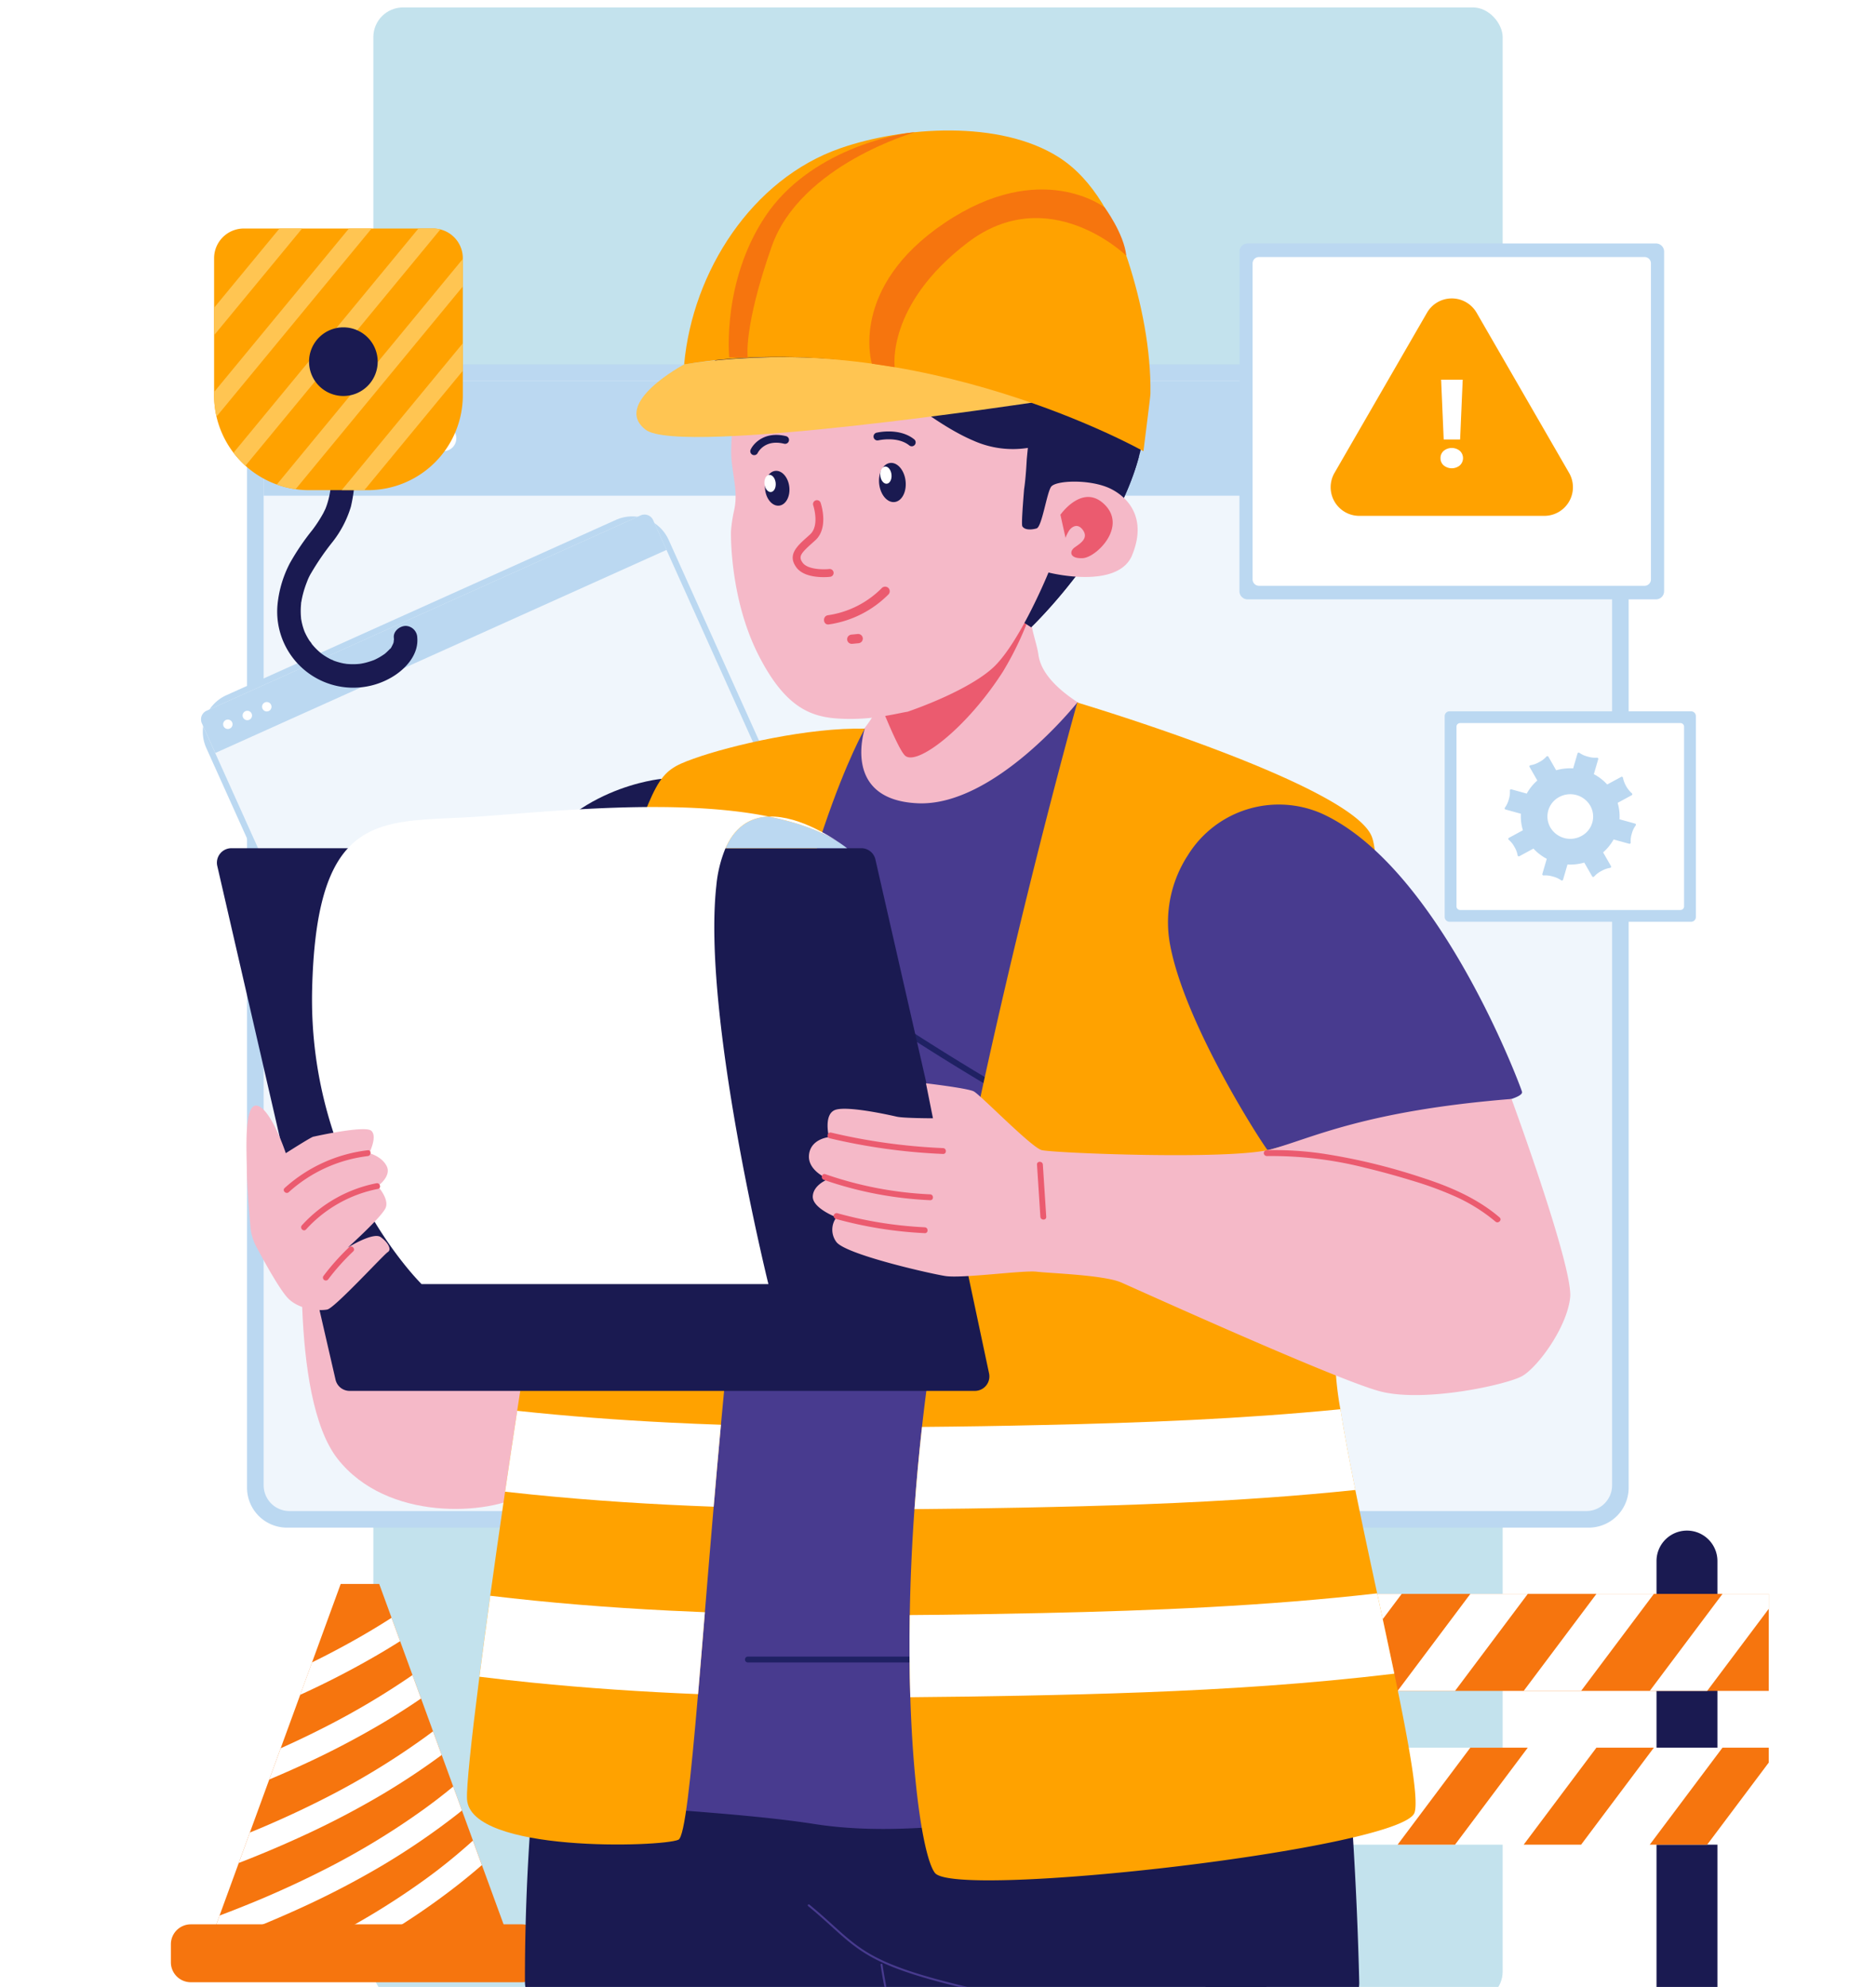 <svg xmlns="http://www.w3.org/2000/svg" xmlns:xlink="http://www.w3.org/1999/xlink" width="505" height="534.888" viewBox="0 0 505 534.888">
  <defs>
    <clipPath id="clip-path">
      <rect id="Rectángulo_418780" data-name="Rectángulo 418780" width="505" height="534.888" transform="translate(915 2787)" fill="#193141" stroke="#707070" stroke-width="1" opacity="0.49"/>
    </clipPath>
    <filter id="Rectángulo_418752" x="91.5" y="-7" width="322" height="554.736" filterUnits="userSpaceOnUse">
      <feOffset dy="3" input="SourceAlpha"/>
      <feGaussianBlur stdDeviation="3" result="blur"/>
      <feFlood flood-opacity="0.161"/>
      <feComposite operator="in" in2="blur"/>
      <feComposite in="SourceGraphic"/>
    </filter>
    <clipPath id="clip-path-2">
      <rect id="Rectángulo_419320" data-name="Rectángulo 419320" width="430.135" height="525.876" fill="none"/>
    </clipPath>
  </defs>
  <g id="Enmascarar_grupo_1098803" data-name="Enmascarar grupo 1098803" transform="translate(-915 -2787)" clip-path="url(#clip-path)">
    <g id="Grupo_1209253" data-name="Grupo 1209253" transform="translate(1015.5 2786)">
      <g id="Grupo_1209235" data-name="Grupo 1209235">
        <g transform="matrix(1, 0, 0, 1, -100.5, 1)" filter="url(#Rectángulo_418752)">
          <rect id="Rectángulo_418752-2" data-name="Rectángulo 418752" width="304" height="536.736" rx="8" transform="translate(100.5 -1)" fill="#65b3d1" opacity="0.39"/>
        </g>
      </g>
    </g>
    <g id="Grupo_1210069" data-name="Grupo 1210069" transform="translate(961 2822.121)">
      <g id="Grupo_1210068" data-name="Grupo 1210068" clip-path="url(#clip-path-2)">
        <path id="Trazado_1049378" data-name="Trazado 1049378" d="M205.7,598.647H556.111A10.754,10.754,0,0,1,566.865,609.4V901.042A10.754,10.754,0,0,1,556.111,911.8H205.7a10.754,10.754,0,0,1-10.754-10.754V609.4A10.754,10.754,0,0,1,205.7,598.647" transform="translate(-174.446 -535.684)" fill="#bbd8f1"/>
        <path id="Trazado_1049379" data-name="Trazado 1049379" d="M600.392,648.039V938.38a6.949,6.949,0,0,1-6.947,6.942h-349.1a6.948,6.948,0,0,1-6.942-6.942V648.039a6.948,6.948,0,0,1,6.942-6.942H593.451a6.949,6.949,0,0,1,6.947,6.942Z" transform="translate(-212.432 -573.67)" fill="#f0f6fc"/>
        <path id="Trazado_1049380" data-name="Trazado 1049380" d="M600.392,648.039v23.948H237.4V648.039a6.948,6.948,0,0,1,6.942-6.942H593.451a6.949,6.949,0,0,1,6.947,6.942Z" transform="translate(-212.432 -573.67)" fill="#bbd8f1"/>
        <path id="Trazado_1049381" data-name="Trazado 1049381" d="M370.4,755.1a3.455,3.455,0,1,1-3.455,3.455A3.455,3.455,0,0,1,370.4,755.1" transform="translate(-328.356 -675.68)" fill="#fff"/>
        <path id="Trazado_1049382" data-name="Trazado 1049382" d="M519.355,755.1a3.455,3.455,0,1,1-3.455,3.455,3.455,3.455,0,0,1,3.455-3.455" transform="translate(-461.64 -675.68)" fill="#fff"/>
        <path id="Trazado_1049383" data-name="Trazado 1049383" d="M668.305,755.1a3.455,3.455,0,1,1-3.455,3.455,3.455,3.455,0,0,1,3.455-3.455" transform="translate(-594.924 -675.68)" fill="#fff"/>
        <path id="Trazado_1049384" data-name="Trazado 1049384" d="M88.021,1035.915l104.853-47.189a10.754,10.754,0,0,1,14.22,5.393l38.338,85.187a10.754,10.754,0,0,1-5.393,14.22l-104.853,47.189a10.754,10.754,0,0,1-14.22-5.393l-38.338-85.187a10.754,10.754,0,0,1,5.393-14.22" transform="translate(-73.088 -883.886)" fill="#bbd8f1"/>
        <path id="Trazado_1049385" data-name="Trazado 1049385" d="M78.6,1036.028l116.837-52.582a2.545,2.545,0,0,1,3.366,1.276l43.732,97.171a2.545,2.545,0,0,1-1.276,3.366l-116.837,52.583a2.545,2.545,0,0,1-3.366-1.277l-43.732-97.171a2.545,2.545,0,0,1,1.276-3.365" transform="translate(-68.993 -879.811)" fill="#f0f6fc"/>
        <path id="Trazado_1049386" data-name="Trazado 1049386" d="M198.866,984.609l3.608,8.015L81,1047.3l-3.608-8.014a2.546,2.546,0,0,1,1.278-3.366L195.5,983.337a2.554,2.554,0,0,1,3.371,1.278Z" transform="translate(-69.048 -879.713)" fill="#bbd8f1"/>
        <path id="Trazado_1049387" data-name="Trazado 1049387" d="M135.017,1507.8a1.267,1.267,0,1,1-1.267,1.267,1.267,1.267,0,0,1,1.267-1.267" transform="translate(-119.683 -1349.215)" fill="#fff"/>
        <path id="Trazado_1049388" data-name="Trazado 1049388" d="M184.867,1485.348a1.267,1.267,0,1,1-1.267,1.267,1.267,1.267,0,0,1,1.267-1.267" transform="translate(-164.29 -1329.126)" fill="#fff"/>
        <path id="Trazado_1049389" data-name="Trazado 1049389" d="M234.717,1462.948a1.267,1.267,0,1,1-1.267,1.267,1.267,1.267,0,0,1,1.267-1.267" transform="translate(-208.897 -1309.082)" fill="#fff"/>
        <path id="Trazado_1049390" data-name="Trazado 1049390" d="M285.783,691.084c.373,4.118.7,8.246.857,12.379.074,1.93.126,3.86.058,5.79-.032.868-.084,1.73-.174,2.593a5.351,5.351,0,0,1-.079.7c.195-.836.011-.084-.021.095-.084.542-.189,1.078-.31,1.609a21.1,21.1,0,0,1-.715,2.472c-.079.221-.168.442-.247.657-.284.752.3-.615-.037.079-.195.4-.384.8-.589,1.194a36.874,36.874,0,0,1-2.913,4.475,65.021,65.021,0,0,0-6.027,8.887,30.43,30.43,0,0,0-3.339,11.122,20.476,20.476,0,0,0,30.627,19.694c3.749-2.156,7.4-6.095,6.984-10.738a3.224,3.224,0,0,0-3.155-3.155c-1.583.068-3.313,1.394-3.155,3.155.016.2.032.4.032.6a2.866,2.866,0,0,0-.037.594c-.137-.421.1-.62-.005-.158-.037.163-.084.321-.131.479l-.063.189c-.121.316-.089.252.095-.2a4.708,4.708,0,0,0-.273.542c-.126.226-.442.962-.668,1.025l.237-.316-.268.316c-.095.105-.184.205-.284.3-.289.3-.594.584-.91.857l-.158.131c-.263.21-.216.174.152-.11a2.407,2.407,0,0,1-.337.242c-.4.279-.815.542-1.236.789-.305.174-.61.337-.926.494-.189.095-.379.179-.568.268-.636.3.51-.189.079-.032a21.94,21.94,0,0,1-2.293.736c-.4.1-.82.189-1.231.258.032,0-.41.058-.415.068l.421-.053-.415.047a17.468,17.468,0,0,1-2.514.079c-.347-.016-.7-.037-1.047-.074l-.21-.021c-.347-.042-.279-.032.216.032a4,4,0,0,0-.621-.105,17.066,17.066,0,0,1-2.33-.61c-.158-.053-.321-.11-.479-.174-.284-.105-.6-.4.037.032a8.276,8.276,0,0,0-.873-.41,17.168,17.168,0,0,1-1.988-1.178c-.158-.11-.316-.226-.473-.337-.542-.384.442.363.105.084-.273-.226-.547-.447-.81-.684a17.157,17.157,0,0,1-1.614-1.656c-.084-.1-.168-.195-.247-.294l-.121-.147c-.205-.263-.163-.2.137.184a4.326,4.326,0,0,0-.61-.868,16.959,16.959,0,0,1-1.1-1.919c-.084-.174-.163-.347-.247-.521-.3-.626.268.694.016.042-.116-.3-.231-.6-.331-.9a16.467,16.467,0,0,1-.6-2.409l-.037-.216c-.053-.352-.047-.289.021.184a1.82,1.82,0,0,1-.047-.437c-.042-.436-.074-.873-.084-1.309a19.09,19.09,0,0,1,.089-2.514,1.858,1.858,0,0,1,.058-.547l-.053.4c.021-.147.042-.289.068-.436.058-.363.126-.726.205-1.083a25.4,25.4,0,0,1,.694-2.572c.137-.426.289-.847.447-1.267.053-.142.105-.279.163-.415.068-.173.252-.868.026-.074a13.446,13.446,0,0,1,1.178-2.43,69.814,69.814,0,0,1,5.711-8.288,28.743,28.743,0,0,0,4.917-9.476,42.823,42.823,0,0,0,1-12.605c-.142-4.207-.489-8.777-.889-13.157a3.224,3.224,0,0,0-3.155-3.155c-1.583.068-3.318,1.394-3.155,3.155Z" transform="translate(-243.534 -615.568)" fill="#1a1a51"/>
        <path id="Trazado_1049391" data-name="Trazado 1049391" d="M177.556,258.906v36.88A25.554,25.554,0,0,1,152,321.338H136.153a25.572,25.572,0,0,1-24.906-19.8,25.882,25.882,0,0,1-.647-5.748v-36.88a8.01,8.01,0,0,1,8.009-8.009h50.931a7.885,7.885,0,0,1,1.972.247A8,8,0,0,1,177.556,258.906Z" transform="translate(-98.969 -224.509)" fill="#ffa200"/>
        <path id="Trazado_1049392" data-name="Trazado 1049392" d="M134.3,250.9q-2.666,3.234-5.332,6.463-9.182,11.13-18.364,22.266v-7.4c.831-1,1.657-2,2.482-3.008q7.557-9.158,15.108-18.316H134.3" transform="translate(-98.968 -224.509)" fill="#ffc552"/>
        <path id="Trazado_1049393" data-name="Trazado 1049393" d="M153.007,250.9q-2.666,3.234-5.332,6.463-14.372,17.425-28.739,34.85-3.842,4.662-7.688,9.324a25.883,25.883,0,0,1-.647-5.748v-.878q10.6-12.85,21.2-25.694,7.549-9.158,15.1-18.316Z" transform="translate(-98.968 -224.509)" fill="#ffc552"/>
        <path id="Trazado_1049394" data-name="Trazado 1049394" d="M215.94,251.144l-5.127,6.216q-14.364,17.425-28.739,34.85-9.3,11.28-18.6,22.555a25.373,25.373,0,0,1-3.224-3.5l5.948-7.21q14.364-17.425,28.739-34.845,7.557-9.158,15.1-18.316h3.928A7.885,7.885,0,0,1,215.94,251.144Z" transform="translate(-143.396 -224.509)" fill="#ffc552"/>
        <path id="Trazado_1049395" data-name="Trazado 1049395" d="M321.13,328.947v7.4q-10.6,12.85-21.2,25.7-11.9,14.435-23.812,28.876a25.363,25.363,0,0,1-5.069-1.257q6.5-7.888,13-15.771,14.372-17.425,28.739-34.845,4.165-5.056,8.335-10.107" transform="translate(-242.543 -294.35)" fill="#ffc552"/>
        <path id="Trazado_1049396" data-name="Trazado 1049396" d="M469.715,544.647v7.41c-.831,1-1.656,2-2.482,3.008q-12.013,14.561-24.027,29.128H437.1q7.123-8.645,14.251-17.28,9.182-11.138,18.364-22.266" transform="translate(-391.128 -487.364)" fill="#ffc552"/>
        <path id="Trazado_1049397" data-name="Trazado 1049397" d="M362.84,503.9a9.24,9.24,0,1,1-9.24,9.24,9.24,9.24,0,0,1,9.24-9.24" transform="translate(-316.41 -450.9)" fill="#1a1a51"/>
        <path id="Trazado_1049398" data-name="Trazado 1049398" d="M2662.2,3586.052a8.154,8.154,0,0,1,2.4,5.8V3708.1h-16.4v-116.25a8.2,8.2,0,0,1,13.993-5.8Z" transform="translate(-2369.677 -3206.738)" fill="#1a1a51"/>
        <path id="Trazado_1049399" data-name="Trazado 1049399" d="M3818.8,3591.847V3708.1h-16.4v-116.25a8.2,8.2,0,0,1,16.4,0Z" transform="translate(-3402.485 -3206.738)" fill="#1a1a51"/>
        <rect id="Rectángulo_419318" data-name="Rectángulo 419318" width="165.441" height="26.11" transform="translate(264.695 393.96)" fill="#f6750e"/>
        <path id="Trazado_1049400" data-name="Trazado 1049400" d="M3497.441,3745.75l-19.583,26.11H3462.4l19.578-26.11Z" transform="translate(-3098.243 -3351.79)" fill="#fff"/>
        <path id="Trazado_1049401" data-name="Trazado 1049401" d="M2549.385,3745.75l-19.584,26.11h-13.1v-3.14l17.222-22.97Z" transform="translate(-2252.007 -3351.79)" fill="#fff"/>
        <path id="Trazado_1049402" data-name="Trazado 1049402" d="M3174.741,3745.75l-19.578,26.11H3139.7l19.579-26.11Z" transform="translate(-2809.483 -3351.79)" fill="#fff"/>
        <path id="Trazado_1049403" data-name="Trazado 1049403" d="M3817.139,3745.75v4l-16.581,22.108H3785.1l19.578-26.11Z" transform="translate(-3387.004 -3351.79)" fill="#fff"/>
        <path id="Trazado_1049404" data-name="Trazado 1049404" d="M2852.041,3745.75l-19.584,26.11H2817l19.578-26.11Z" transform="translate(-2520.723 -3351.79)" fill="#fff"/>
        <rect id="Rectángulo_419319" data-name="Rectángulo 419319" width="165.441" height="26.11" transform="translate(264.695 435.352)" fill="#fff"/>
        <path id="Trazado_1049405" data-name="Trazado 1049405" d="M3497.441,4139.3l-19.583,26.11H3462.4l19.578-26.11Z" transform="translate(-3098.243 -3703.948)" fill="#f6750e"/>
        <path id="Trazado_1049406" data-name="Trazado 1049406" d="M2549.385,4139.3l-19.584,26.11h-13.1v-3.145l17.222-22.965Z" transform="translate(-2252.007 -3703.948)" fill="#f6750e"/>
        <path id="Trazado_1049407" data-name="Trazado 1049407" d="M3174.741,4139.3l-19.578,26.11H3139.7l19.579-26.11Z" transform="translate(-2809.483 -3703.948)" fill="#f6750e"/>
        <path id="Trazado_1049408" data-name="Trazado 1049408" d="M3817.139,4139.3v4l-16.581,22.108H3785.1l19.578-26.11Z" transform="translate(-3387.004 -3703.948)" fill="#f6750e"/>
        <path id="Trazado_1049409" data-name="Trazado 1049409" d="M2852.041,4139.3l-19.584,26.11H2817l19.578-26.11Z" transform="translate(-2520.723 -3703.948)" fill="#f6750e"/>
        <path id="Trazado_1049410" data-name="Trazado 1049410" d="M163.9,3822.727H78.651l1.9-5.2,2.934-8.02,5.164-14.151,2.992-8.193,5.217-14.272,3.076-8.414,5.254-14.377,3.187-8.73,7.715-21.124h10.365l3.334,9.119,2.293,6.284,3.329,9.113,2.309,6.316,3.229,8.835,2.33,6.368,3.1,8.493,2.356,6.458,2.955,8.088,2.409,6.594Z" transform="translate(-70.378 -3328.971)" fill="#f6750e"/>
        <path id="Trazado_1049411" data-name="Trazado 1049411" d="M357.8,3813.189q-2.422,1.53-4.9,3a233.027,233.027,0,0,1-21.75,11.327c-.084.042-.168.079-.252.116l3.187-8.73c1.1-.536,2.2-1.089,3.287-1.641,6.2-3.166,12.263-6.6,18.127-10.365l2.3,6.284Z" transform="translate(-296.098 -3406.508)" fill="#fff"/>
        <path id="Trazado_1049412" data-name="Trazado 1049412" d="M290.3,3953.349l2.309,6.316q-5.151,3.526-10.528,6.715a232.849,232.849,0,0,1-21.75,11.327q-4.26,1.949-8.582,3.771l3.076-8.414q5.932-2.651,11.732-5.606a207.494,207.494,0,0,0,23.749-14.1Z" transform="translate(-225.272 -3537.555)" fill="#fff"/>
        <path id="Trazado_1049413" data-name="Trazado 1049413" d="M228.328,4103.768q-7.77,5.727-16.087,10.66a232.966,232.966,0,0,1-21.75,11.327q-8.283,3.8-16.791,7.089l2.992-8.193c1.057-.431,2.109-.862,3.166-1.309,5.706-2.424,11.333-5.022,16.854-7.835a202.87,202.87,0,0,0,27.219-16.576q1.041-.758,2.067-1.53l2.324,6.368Z" transform="translate(-155.431 -3666.455)" fill="#fff"/>
        <path id="Trazado_1049414" data-name="Trazado 1049414" d="M164.886,4245.114c-.531.431-1.062.846-1.593,1.262a193.24,193.24,0,0,1-19.952,13.589,233.006,233.006,0,0,1-21.75,11.332c-7.867,3.6-15.9,6.853-24.027,9.808-.289.105-.573.205-.862.311l2.934-8.024q5.7-2.146,11.327-4.512c5.706-2.424,11.333-5.022,16.854-7.836a202.786,202.786,0,0,0,27.219-16.57c1.052-.767,2.088-1.541,3.124-2.33.11-.084.458-.357.615-.479l-.095.079c.189-.147.384-.294.568-.447.51-.394,1.015-.8,1.52-1.2.594-.479,1.183-.957,1.762-1.441l2.356,6.463Z" transform="translate(-86.53 -3792.85)" fill="#fff"/>
        <path id="Trazado_1049415" data-name="Trazado 1049415" d="M319.462,4383.639c-2.261,1.972-4.591,3.886-6.957,5.727a193.184,193.184,0,0,1-19.952,13.583q-6.744,3.992-13.762,7.5h-15.34q6.87-3.021,13.573-6.421a202.835,202.835,0,0,0,27.219-16.57c1.052-.763,2.088-1.541,3.124-2.324.1-.079.4-.311.573-.447a.464.464,0,0,1-.053.042c.189-.147.384-.294.568-.441.51-.4,1.015-.8,1.52-1.2q3.045-2.446,5.969-5.038l1.1-.994,2.409,6.595Z" transform="translate(-235.742 -3916.693)" fill="#fff"/>
        <path id="Trazado_1049416" data-name="Trazado 1049416" d="M5.369,4591.45H94.458a5.369,5.369,0,0,1,5.369,5.369v4.849a5.369,5.369,0,0,1-5.369,5.369H5.369A5.369,5.369,0,0,1,0,4601.668v-4.849a5.369,5.369,0,0,1,5.369-5.369" transform="translate(0 -4108.543)" fill="#f6750e"/>
        <path id="Trazado_1049417" data-name="Trazado 1049417" d="M335.168,2751.554s-4.265,51.252,9.05,68.2,40.729,15.2,50.431,9.413,22.7-62.28,21.04-67.933-80.527-9.687-80.527-9.687Z" transform="translate(-299.335 -2462.154)" fill="#f5b9c8"/>
        <path id="Trazado_1049418" data-name="Trazado 1049418" d="M733.781,1659.548s-25.495,2.261-36.78,24.858-24.6,46.94-24.6,46.94l48.307,14.588,13.079-86.386Z" transform="translate(-601.681 -1485.005)" fill="#1a1a51"/>
        <path id="Trazado_1049419" data-name="Trazado 1049419" d="M1426.951,1099.721s27.493,28.234,56.211,31.458c28.708,3.239,63.968-52.95,63.968-52.95s-34.719-9.734-36.727-24.185c-.494-3.581-2.44-7.746-1.983-11.543a95.057,95.057,0,0,1,5.964-22.3l-42.323,2.966s.063,1.467-.479,26.262a50.248,50.248,0,0,1-3.891,17.485c-7.036,17.6-40.734,32.8-40.734,32.8Z" transform="translate(-1276.871 -912.898)" fill="#f5b9c8"/>
        <path id="Trazado_1049420" data-name="Trazado 1049420" d="M1814.251,1066.962c2.74,6.81,5.5,13.068,6.826,14.277,3.15,2.861,16.491-7.247,26.341-22.623a85.655,85.655,0,0,0,7.567-16.066,95.056,95.056,0,0,1,5.964-22.3l-42.323,2.966s.063,1.467-.479,26.262a50.25,50.25,0,0,1-3.891,17.486Z" transform="translate(-1623.437 -912.943)" fill="#eb5b6f"/>
        <path id="Trazado_1049421" data-name="Trazado 1049421" d="M1506.74,236.824c-6.573,24.516-29,45.9-29,45.9l-18.1-11.685-62.695-40.487a42.278,42.278,0,0,1-1.01-35.055c8.009-19.137,22.066-29.3,53.108-28.971,31.027.321,55.07,21.282,59.151,52.272A46.169,46.169,0,0,1,1506.74,236.824Z" transform="translate(-1246.158 -149.008)" fill="#1a1a51"/>
        <path id="Trazado_1049422" data-name="Trazado 1049422" d="M2076.944,814.992c-6.574,24.516-29,45.9-29,45.9l-18.1-11.685a131.826,131.826,0,0,1,17.2-36.564,157.78,157.78,0,0,0,29.891,2.345" transform="translate(-1816.362 -727.177)" fill="#1a1a51"/>
        <path id="Trazado_1049423" data-name="Trazado 1049423" d="M1541.441,683.656c-3.928,9.445-22.529,4.67-22.529,4.67s-.016.037-.047.126c-.684,1.662-7.635,18.216-14.3,24.937-4.4,4.444-14.172,9.145-23.575,12.416h-.01c-2.85.447-8.824,2.14-16.86,1.919s-15.534-1.851-23.349-17.328c-7.562-14.982-7.357-32.057-7.325-33.114v-.053a39.14,39.14,0,0,1,.841-5.627c1.026-4.57-.163-8.24-.7-13.6-.458-4.6,1.089-18.1,1.514-21.755,0,0,1.678,3.4,10.123,6.205s11.827,2.4,9.886.584c-1.8-1.7-5.821-5.869-6.337-6.416.621.542,5.89,4.975,17.228,7.52,12.09,2.714,16.912,3.308,16.849,1.709-.053-1.52-3.608-5.453-3.918-5.8.626.526,10.791,8.982,19.731,12.763a26.016,26.016,0,0,0,14.7,1.972c-.1,1-.205,2.046-.3,3.118-.137,2.587-.342,5.538-.715,8.02-.426,5.259-.726,9.576-.463,9.976.626,1.02,2.382.978,3.818.563,1.441-.4,2.729-9.466,3.9-11.191,1.183-1.762,10.454-2.13,15.866.426,5.38,2.577,9.876,8.472,5.964,17.938Z" transform="translate(-1282.673 -569.331)" fill="#f5b9c8"/>
        <path id="Trazado_1049424" data-name="Trazado 1049424" d="M2276.7,942.888s6.042-8.687,11.99-2.65-2.387,14.151-5.963,14.336-3.66-1.841-2.2-2.887,3.776-2.4,2.282-4.6-3.24-.826-3.855.205a9.995,9.995,0,0,0-.873,1.809" transform="translate(-2037.249 -839.439)" fill="#eb5b6f"/>
        <path id="Trazado_1049425" data-name="Trazado 1049425" d="M1204.351,582.035s-19.615,10.444-10.37,17.58,105.139-7.462,105.139-7.462S1255.681,574.226,1204.351,582.035Z" transform="translate(-1066.187 -519.057)" fill="#ffc552"/>
        <path id="Trazado_1049426" data-name="Trazado 1049426" d="M1313.651,62.979c2.251-24.948,18.237-49.927,42.07-58.2,16.9-5.869,42.88-7.662,58.756,2.414,9.5,6.027,15.245,17.38,18.648,27.845,3.655,11.238,6.221,23.98,6.047,35.849-.016.952-1.909,15.445-1.883,15.455,0,0-60.008-33.845-123.633-23.359Z" transform="translate(-1175.488 0)" fill="#ffa200"/>
        <path id="Trazado_1049427" data-name="Trazado 1049427" d="M1856.842,168.85s-20.814-20.246-42.749-3.5-19.6,33.514-19.6,33.514l-6.147-.952s-6.311-20.472,19.615-37.905,43.059-4.128,43.059-4.128,5.185,7,5.816,12.973Z" transform="translate(-1599.651 -135.137)" fill="#f6750e"/>
        <path id="Trazado_1049428" data-name="Trazado 1049428" d="M1477.936,4.4s-30.864,8.761-38.594,30.737-6.458,29.97-6.458,29.97l-4.985-.095s-2.051-20.441,9.807-38.094,35.123-22.15,40.23-22.518" transform="translate(-1277.598 -3.934)" fill="#f6750e"/>
        <path id="Trazado_1049429" data-name="Trazado 1049429" d="M1815.386,850.852c1.963-.22,3.818,1.958,4.143,4.865s-1,5.441-2.964,5.661-3.817-1.958-4.143-4.865,1-5.441,2.964-5.661" transform="translate(-1621.756 -761.35)" fill="#1a1a51"/>
        <path id="Trazado_1049430" data-name="Trazado 1049430" d="M1523.267,871.193c1.8-.2,3.49,1.729,3.78,4.313s-.934,4.841-2.732,5.042-3.49-1.729-3.78-4.313.934-4.841,2.732-5.042" transform="translate(-1360.574 -779.552)" fill="#1a1a51"/>
        <path id="Trazado_1049431" data-name="Trazado 1049431" d="M1816.78,860.169c.831-.093,1.621.866,1.764,2.141s-.415,2.385-1.246,2.479-1.621-.866-1.764-2.141.415-2.385,1.246-2.479" transform="translate(-1624.564 -769.695)" fill="#fff"/>
        <path id="Trazado_1049432" data-name="Trazado 1049432" d="M1520.336,881.43c.831-.093,1.621.866,1.764,2.141s-.415,2.385-1.246,2.479-1.621-.866-1.764-2.141.415-2.385,1.246-2.478" transform="translate(-1359.299 -788.72)" fill="#fff"/>
        <path id="Trazado_1049433" data-name="Trazado 1049433" d="M1600.354,967.011c.636-.016,1.1-.063,1.257-.084a1.053,1.053,0,0,0-.231-2.093c-1.53.168-5.811.195-7.183-1.7-1.188-1.641-.568-2.477,2.619-5.327.258-.231.521-.463.789-.71,3.686-3.345,1.53-9.808,1.441-10.081a1.055,1.055,0,0,0-2,.678c.016.053,1.8,5.432-.862,7.841-.263.242-.526.473-.778.7-2.75,2.461-5.348,4.791-2.919,8.135C1594.275,966.832,1598.272,967.069,1600.354,967.011Z" transform="translate(-1424.133 -846.775)" fill="#eb5b6f"/>
        <path id="Trazado_1049434" data-name="Trazado 1049434" d="M1808.55,774.371a1.055,1.055,0,0,0,.631-1.877c-4-3.218-9.908-1.835-10.155-1.777a1.055,1.055,0,0,0,.494,2.051c.053-.01,5.154-1.194,8.34,1.367a1.059,1.059,0,0,0,.689.231Z" transform="translate(-1609.09 -689.348)" fill="#1a1a51"/>
        <path id="Trazado_1049435" data-name="Trazado 1049435" d="M1484.032,784.644a1.048,1.048,0,0,0,.92-.6c.084-.168,1.909-3.76,7.11-2.472a1.054,1.054,0,0,0,.51-2.046c-5.548-1.372-8.656,1.767-9.524,3.618a1.057,1.057,0,0,0,.5,1.4,1.019,1.019,0,0,0,.479.1Z" transform="translate(-1326.979 -697.239)" fill="#1a1a51"/>
        <path id="Trazado_1049436" data-name="Trazado 1049436" d="M1672.94,1177.786a28.336,28.336,0,0,0,16.1-8.141,1.254,1.254,0,0,0-.168-1.751,1.274,1.274,0,0,0-1.751.168,25.546,25.546,0,0,1-14.414,7.247C1671.126,1175.535,1671.352,1178.017,1672.94,1177.786Z" transform="translate(-1495.815 -1044.813)" fill="#eb5b6f"/>
        <path id="Trazado_1049437" data-name="Trazado 1049437" d="M1732.191,1291.4l1.73-.168a1.3,1.3,0,0,0,.841-.447.9.9,0,0,0,.216-.421.957.957,0,0,0,.063-.489,1.27,1.27,0,0,0-.447-.841,1.288,1.288,0,0,0-.91-.279l-1.73.168a1.294,1.294,0,0,0-.841.447.9.9,0,0,0-.216.421.957.957,0,0,0-.063.489,1.27,1.27,0,0,0,.447.841,1.289,1.289,0,0,0,.91.279" transform="translate(-1548.786 -1153.203)" fill="#eb5b6f"/>
        <path id="Trazado_1049438" data-name="Trazado 1049438" d="M906.246,3473.126a8.041,8.041,0,0,0,3.986,7.025c16.718,9.466,46.829,20.551,96.2,20.551,68.669,0,107.021-14.178,119.789-19.957a8.026,8.026,0,0,0,4.6-7.557c-.279-11.491-.836-26.163-1.94-42.833-2.172-32.789-11.727-81.563-15.3-98.965a7.946,7.946,0,0,0-7.336-6.663c-31.816-.862-179.981-2.192-190.52,47.24-8.335,39.12-9.518,80.312-9.487,101.152Z" transform="translate(-810.931 -2974.827)" fill="#1a1a51"/>
        <path id="Trazado_1049439" data-name="Trazado 1049439" d="M1678.834,4564.306a.338.338,0,0,1-.058,0c-29.533-6.516-33.8-10.381-42.3-18.069-1.809-1.635-3.86-3.492-6.379-5.569a.262.262,0,0,1,.331-.405c2.529,2.083,4.586,3.944,6.4,5.585,8.435,7.63,12.668,11.459,42.06,17.943a.263.263,0,0,1-.058.52Z" transform="translate(-1458.566 -4062.684)" fill="#483b8f"/>
        <path id="Trazado_1049440" data-name="Trazado 1049440" d="M1823.674,4722.942a.258.258,0,0,1-.252-.2c-.926-3.7-1.778-6.858-2.535-9.635a161.749,161.749,0,0,1-4.559-20.583.263.263,0,1,1,.521-.078,161.738,161.738,0,0,0,4.543,20.524c.757,2.782,1.615,5.938,2.54,9.645a.265.265,0,0,1-.189.32c-.021,0-.042.005-.063.005Z" transform="translate(-1625.292 -4198.718)" fill="#483b8f"/>
        <path id="Trazado_1049441" data-name="Trazado 1049441" d="M1699.694,4864.228a.284.284,0,0,1-.184-.073l-13.736-13.258a.264.264,0,1,1,.368-.378l13.736,13.257a.263.263,0,0,1-.184.452" transform="translate(-1508.402 -4340.297)" fill="#483b8f"/>
        <path id="Trazado_1049442" data-name="Trazado 1049442" d="M1096.79,1748.71h0a5.449,5.449,0,0,1-2.224,3.5c-1.02.568-12.4-.373-18.132,3.581s-32.878,10.744-48.791,7.914-49.984,7.257-80.591,2.451-83-4.8-82.352-11.306c.121-1.236.494-4.323,1.02-8.514.016-.147.037-.3.058-.463.021-.174.047-.347.068-.526,1.82-14.561,5.243-40.813,6.542-50.779l2.293-44.594c2.8-35.47,11.717-90.672,18.895-125.637q7.178-34.965.005-.01c4.891-14.009,20.141-39.157,27.435-43.164s28.434-8.85,28.434-8.85l11.091-1s-6.421,19.142,14.272,20.052,42.922-27.109,42.922-27.109l13.215,6.41s53.571,16.108,62.2,29.912-11.99,133.957-9.1,153.672c2.409,16.481,5.627,47.487,6.621,58.462.189,2.156.3,3.534.3,3.881,0,0,1.273,5.632,2.65,12,.005.021.01.047.016.068,1.567,7.252,3.266,15.435,3.376,17.333a9.371,9.371,0,0,1-.226,2.724Z" transform="translate(-773.749 -1310.245)" fill="#483b8f"/>
        <path id="Trazado_1049443" data-name="Trazado 1049443" d="M1461.908,2004.831a.809.809,0,0,1-.4-.11,712.186,712.186,0,0,1-72.681-49.743.791.791,0,1,1,.973-1.246,710.8,710.8,0,0,0,72.524,49.632.789.789,0,0,1-.4,1.467Z" transform="translate(-1242.481 -1748.098)" fill="#1f2163"/>
        <path id="Trazado_1049444" data-name="Trazado 1049444" d="M1400.592,2035.538a.789.789,0,0,1-.678-.384,21.058,21.058,0,0,1-2.524-6.326.789.789,0,1,1,1.541-.342,19.517,19.517,0,0,0,2.335,5.853.79.79,0,0,1-.274,1.083.808.808,0,0,1-.4.11Z" transform="translate(-1250.402 -1814.586)" fill="#1f2163"/>
        <path id="Trazado_1049445" data-name="Trazado 1049445" d="M1567.463,2253.007a.775.775,0,0,1-.337-.079,244.389,244.389,0,0,1-44.978-27.577.787.787,0,1,1,.962-1.246,243.007,243.007,0,0,0,44.689,27.4.791.791,0,0,1-.342,1.5Z" transform="translate(-1361.783 -1990.037)" fill="#1f2163"/>
        <path id="Trazado_1049446" data-name="Trazado 1049446" d="M1160,2965.149a.791.791,0,0,1-.263-1.536c5.19-1.851,10.733-2.692,16.434-3.46,36.322-4.9,73.738-6.842,108.767-8.209a.789.789,0,0,1,.063,1.578c-34.986,1.367-72.361,3.3-108.615,8.2a79.772,79.772,0,0,0-16.113,3.386.79.79,0,0,1-.263.048Z" transform="translate(-1037.29 -2641.473)" fill="#1f2163"/>
        <path id="Trazado_1049447" data-name="Trazado 1049447" d="M1171.967,3093.077h-7.977a.789.789,0,1,1,0-1.578h7.977a.789.789,0,1,1,0,1.578" transform="translate(-1040.861 -2766.35)" fill="#1f2163"/>
        <path id="Trazado_1049448" data-name="Trazado 1049448" d="M1428.695,3090.027H1378.39a.789.789,0,0,1,0-1.578h50.305a.789.789,0,1,1,0,1.578" transform="translate(-1232.711 -2763.621)" fill="#1f2163"/>
        <path id="Trazado_1049449" data-name="Trazado 1049449" d="M2348.486,2257.042h-.031a.788.788,0,0,1-.757-.82l1.7-41.67a.789.789,0,1,1,1.578.063l-1.7,41.671a.788.788,0,0,1-.789.757" transform="translate(-2100.778 -1980.957)" fill="#1f2163"/>
        <path id="Trazado_1049450" data-name="Trazado 1049450" d="M2331.635,2702.012a.79.79,0,0,1-.789-.784,18.835,18.835,0,0,1,.726-5.354.787.787,0,1,1,1.515.431,17.223,17.223,0,0,0-.663,4.906.788.788,0,0,1-.784.794h-.005Z" transform="translate(-2085.698 -2411.823)" fill="#1f2163"/>
        <path id="Trazado_1049451" data-name="Trazado 1049451" d="M1914.993,3180.375a.789.789,0,0,1-.268-1.53,345.219,345.219,0,0,0,102.7-58.241.788.788,0,1,1,1,1.215,346.741,346.741,0,0,1-103.166,58.509A.8.8,0,0,1,1914.993,3180.375Z" transform="translate(-1712.878 -2792.231)" fill="#1f2163"/>
        <path id="Trazado_1049452" data-name="Trazado 1049452" d="M2814.454,3206.855a.747.747,0,0,1-.389-.1.792.792,0,0,1-.294-1.078,74.861,74.861,0,0,1,6.032-9,.787.787,0,0,1,1.241.967,74.008,74.008,0,0,0-5.906,8.814.785.785,0,0,1-.684.4Z" transform="translate(-2517.738 -2860.188)" fill="#1f2163"/>
        <path id="Trazado_1049453" data-name="Trazado 1049453" d="M2600.656,3374.223a.782.782,0,0,1-.521-.195.79.79,0,0,1-.068-1.115c6.584-7.478,12.879-15.319,18.711-23.312a.79.79,0,1,1,1.278.931c-5.864,8.03-12.19,15.913-18.805,23.422A.785.785,0,0,1,2600.656,3374.223Z" transform="translate(-2326.427 -2997.017)" fill="#1f2163"/>
        <path id="Trazado_1049454" data-name="Trazado 1049454" d="M2133.532,3896.038a.789.789,0,0,1-.037-1.578c25.137-1.11,50.637-1.488,75.795-1.12a.789.789,0,0,1-.011,1.578h-.01c-25.126-.368-50.594.005-75.7,1.115h-.037Z" transform="translate(-1908.43 -3483.735)" fill="#1f2163"/>
        <path id="Trazado_1049455" data-name="Trazado 1049455" d="M1534.407,3907.727H1470.14a.789.789,0,1,1,0-1.578h64.267a.789.789,0,1,1,0,1.578" transform="translate(-1314.812 -3495.319)" fill="#1f2163"/>
        <path id="Trazado_1049456" data-name="Trazado 1049456" d="M2026.446,1763.038c-3.229,9.681-123.491,23.407-129.1,16.234-2.729-3.492-5.8-21.04-6.631-47.3-.216-6.815-.279-14.22-.147-22.118.147-8.919.547-18.469,1.262-28.513q.757-10.72,2.03-22.134c1.2-10.765,2.782-21.934,4.791-33.372,13.994-79.639,37.006-161.633,37.006-161.633s73.838,22,79.292,36.122-9.087,119.053-9.9,139.231a87.536,87.536,0,0,0,1.436,14.893c.984,6.263,2.4,13.709,4.018,21.734,1.8,8.851,3.849,18.406,5.885,27.835,1.6,7.415,3.182,14.751,4.617,21.619C2024.894,1744.3,2027.639,1759.446,2026.446,1763.038Z" transform="translate(-1691.667 -1310.201)" fill="#ffa200"/>
        <path id="Trazado_1049457" data-name="Trazado 1049457" d="M864.933,1531.086s-19.095,32.7-30.4,113.011c-3.35,23.812-6.058,49.685-8.33,74.359-.694,7.5-1.341,14.877-1.956,22.061-.852,9.939-1.641,19.489-2.366,28.4-.652,7.9-1.257,15.3-1.841,22.05-1.983,23.118-3.6,38.447-5.285,39.2-4.438,1.993-56.1,3.6-56.9-10.922-.179-3.24,1.1-15.5,3.334-32.962.847-6.589,1.825-13.925,2.908-21.792,1.209-8.766,2.561-18.206,4-28.019,1.041-7.1,2.135-14.393,3.26-21.777,8.824-57.852,19.826-121.251,26.041-138.405,11.706-32.278,11.3-33.488,21.393-37.122s31.321-8.5,46.135-8.083Z" transform="translate(-678.137 -1370.032)" fill="#ffa200"/>
        <path id="Trazado_1049458" data-name="Trazado 1049458" d="M899.372,3280.209q7.044.355,14.088.594c-.694,7.5-1.341,14.877-1.956,22.061-16.339-.594-32.673-1.625-48.943-3.271q-3.6-.363-7.21-.768c1.041-7.1,2.135-14.393,3.26-21.777,13.547,1.462,27.146,2.477,40.755,3.16Z" transform="translate(-765.389 -2932.385)" fill="#fff"/>
        <path id="Trazado_1049459" data-name="Trazado 1049459" d="M2021.826,3294.784q-11.832,1.231-23.68,2.067c-22.113,1.583-44.279,2.261-66.444,2.692q-14.27.284-28.55.4.757-10.72,2.03-22.134,16.218-.134,32.42-.515c26.767-.579,53.561-1.62,80.212-4.244.983,6.263,2.4,13.709,4.018,21.734Z" transform="translate(-1702.987 -2928.806)" fill="#fff"/>
        <path id="Trazado_1049460" data-name="Trazado 1049460" d="M840.672,3754.441q4.883.244,9.771.436c-.652,7.9-1.257,15.3-1.841,22.05-14.935-.61-29.865-1.6-44.736-3.1q-7.068-.71-14.115-1.583c.847-6.589,1.825-13.925,2.908-21.792,15.95,1.909,31.968,3.182,48.013,3.986Z" transform="translate(-706.689 -3355.995)" fill="#fff"/>
        <path id="Trazado_1049461" data-name="Trazado 1049461" d="M2020.963,3765.968c-11.37,1.362-22.77,2.419-34.182,3.234-22.113,1.583-44.279,2.261-66.445,2.692q-14.838.292-29.67.41c-.216-6.815-.279-14.22-.147-22.118,11.906-.079,23.817-.284,35.712-.542,30.085-.652,60.208-1.888,90.114-5.3C2017.945,3751.764,2019.528,3759.1,2020.963,3765.968Z" transform="translate(-1691.623 -3350.537)" fill="#fff"/>
        <path id="Trazado_1049462" data-name="Trazado 1049462" d="M321.842,1983.187H153.535a3.888,3.888,0,0,1-3.8-3.024L117.9,1841.868a3.9,3.9,0,0,1,3.8-4.77H291.262a3.887,3.887,0,0,1,3.8,3.029l17.775,77.966,12.821,60.386a3.9,3.9,0,0,1-3.813,4.707" transform="translate(-105.412 -1643.881)" fill="#1a1a51"/>
        <path id="Trazado_1049463" data-name="Trazado 1049463" d="M2593.494,1727.534a28.778,28.778,0,0,0-36.291,11.085,33,33,0,0,0-4.917,23.454c3.765,22.024,25.936,55.79,26.373,55.932s23.259-6.81,34.561-8.33,34.776-4.564,33.908-7.389c-.694-2.261-22.444-60.3-53.629-74.748Z" transform="translate(-2283.426 -1543.53)" fill="#483b8f"/>
        <path id="Trazado_1049464" data-name="Trazado 1049464" d="M1822.152,2443.01s16.66,45.346,15.787,53.461-8.793,18.837-12.947,21.156-26.467,7.247-38.352,4.06-64.914-27.24-69.552-29.27-19.126-2.461-22.75-2.9-20.141,1.883-24.632,1.157-26.662-5.795-29.27-9.129a5.516,5.516,0,0,1,0-6.668s-6.521-2.461-6.374-5.653,4.2-4.638,4.2-4.638-5.653-2.172-5.217-6.521,5.364-4.78,5.364-4.78-1.593-6.374,1.883-7.388,14.488,1.451,16.376,1.883,9.744.437,9.744.437l-1.882-9.418s11.122,1.3,12.858,2.172,15.434,15,18.258,15.8,50.994,2.745,61.854-.216,25.1-10.349,64.651-13.546Z" transform="translate(-1461.269 -2182.297)" fill="#f5b9c8"/>
        <path id="Trazado_1049465" data-name="Trazado 1049465" d="M2798.287,2611.283a102.341,102.341,0,0,1,26.494,3.155c4.239,1.01,8.44,2.177,12.605,3.45a94.524,94.524,0,0,1,11.154,4.06,46.443,46.443,0,0,1,11.3,6.968c.768.657,1.888-.452,1.115-1.115-6.142-5.274-13.694-8.43-21.335-10.87a162.149,162.149,0,0,0-26.073-6.279,89.919,89.919,0,0,0-15.266-.957.789.789,0,0,0,0,1.578Z" transform="translate(-2503.286 -2335.193)" fill="#eb5b6f"/>
        <path id="Trazado_1049466" data-name="Trazado 1049466" d="M1681.255,2566.313a161.94,161.94,0,0,0,30.527,4.223c1.015.042,1.015-1.535,0-1.578a159.722,159.722,0,0,1-30.106-4.17c-.989-.237-1.409,1.288-.421,1.52Z" transform="translate(-1503.924 -2295.013)" fill="#eb5b6f"/>
        <path id="Trazado_1049467" data-name="Trazado 1049467" d="M1666.554,2672.558a100.638,100.638,0,0,0,28.618,5.479c1.015.047,1.015-1.53,0-1.577a99.217,99.217,0,0,1-28.2-5.422c-.962-.336-1.372,1.189-.42,1.52" transform="translate(-1490.791 -2390.068)" fill="#eb5b6f"/>
        <path id="Trazado_1049468" data-name="Trazado 1049468" d="M1696.919,2772.545a109.381,109.381,0,0,0,23.959,3.844c1.015.047,1.015-1.53,0-1.578a107.488,107.488,0,0,1-23.538-3.792.789.789,0,0,0-.421,1.52Z" transform="translate(-1517.947 -2479.548)" fill="#eb5b6f"/>
        <path id="Trazado_1049469" data-name="Trazado 1049469" d="M2216.733,2640.439q.458,7.028.91,14.052c.063,1.01,1.646,1.015,1.578,0q-.457-7.029-.91-14.052c-.063-1.01-1.646-1.015-1.578,0" transform="translate(-1983.585 -2362.051)" fill="#eb5b6f"/>
        <path id="Trazado_1049470" data-name="Trazado 1049470" d="M1452.192,1764.617h-32.741c2.714-6.147,7.047-8.361,11.685-8.519,8.083,1.641,15.177,4.2,20.446,8.062l.068.052c.179.132.358.268.536.405Z" transform="translate(-1270.16 -1571.4)" fill="#bbd8f1"/>
        <path id="Trazado_1049471" data-name="Trazado 1049471" d="M470.057,1752.838c-3.876,34.844,14.015,107.252,14.015,107.252H390.718s-30.674-30-29.465-79.455c.5-20.546,3.944-31.71,9.629-37.884,8-8.677,20.451-7.462,35.407-8.53,19.11-1.362,53.145-5.012,77.919.01-4.643.158-8.971,2.372-11.685,8.519A34.629,34.629,0,0,0,470.057,1752.838Z" transform="translate(-323.227 -1549.534)" fill="#fff"/>
        <path id="Trazado_1049472" data-name="Trazado 1049472" d="M1551.047,1764.078c-5.269-3.86-12.363-6.421-20.446-8.062,8.482-.295,17.985,6.247,20.446,8.062" transform="translate(-1369.62 -1571.318)" fill="#fff"/>
        <path id="Trazado_1049473" data-name="Trazado 1049473" d="M196.029,2533.732a13.79,13.79,0,0,1-1.557-5.3c-.352-4.123-.962-11.716-.962-14.961,0-4.57-.941-18.553,2.824-17.612S204,2508.637,204,2508.637s6.721-4.3,7.394-4.438,13.846-3.092,15.6-1.614-.536,6.052-.536,6.052,3.36.8,4.707,3.5-2.419,5.38-2.419,5.38,3.092,3.36,2.151,5.78-10.218,10.754-10.218,10.754,6.857-4.3,8.872-2.824,3,3.36,1.9,4.033-14.272,15.061-16.292,15.461-7.394.137-10.486-2.956c-2.251-2.251-6.495-9.981-8.64-14.025Z" transform="translate(-173.064 -2233.32)" fill="#f5b9c8"/>
        <path id="Trazado_1049474" data-name="Trazado 1049474" d="M290.19,2621.322a38.519,38.519,0,0,1,21.256-9.7c.994-.116,1.01-1.7,0-1.578a40.4,40.4,0,0,0-22.371,10.165C288.323,2620.891,289.438,2622.006,290.19,2621.322Z" transform="translate(-258.448 -2335.524)" fill="#eb5b6f"/>
        <path id="Trazado_1049475" data-name="Trazado 1049475" d="M334.669,2706.929a35.276,35.276,0,0,1,19.352-10.906c.994-.195.573-1.714-.421-1.52a36.707,36.707,0,0,0-20.052,11.312c-.678.752.431,1.872,1.115,1.115Z" transform="translate(-298.278 -2411.093)" fill="#eb5b6f"/>
        <path id="Trazado_1049476" data-name="Trazado 1049476" d="M396.122,2856.715a62.744,62.744,0,0,0-6.91,7.751.792.792,0,0,0,.284,1.078.806.806,0,0,0,1.078-.284,60.407,60.407,0,0,1,6.663-7.436c.736-.7-.379-1.814-1.115-1.115Z" transform="translate(-348.173 -2556.056)" fill="#eb5b6f"/>
        <path id="Trazado_1049477" data-name="Trazado 1049477" d="M2849.217,291.429v91.434a2.186,2.186,0,0,1-2.188,2.188H2737.09a2.193,2.193,0,0,1-2.187-2.188V291.429a2.2,2.2,0,0,1,2.188-2.182h109.94a2.185,2.185,0,0,1,2.188,2.182" transform="translate(-2447.258 -258.825)" fill="#bbd8f1"/>
        <path id="Trazado_1049478" data-name="Trazado 1049478" d="M2768.6,410.782V325.711a1.709,1.709,0,0,1,1.7-1.714H2874.13a1.709,1.709,0,0,1,1.7,1.714v85.066a1.709,1.709,0,0,1-1.7,1.714H2770.306a1.709,1.709,0,0,1-1.7-1.714Z" transform="translate(-2477.414 -289.921)" fill="#fff"/>
        <path id="Trazado_1049479" data-name="Trazado 1049479" d="M2975.988,488.432a7.709,7.709,0,0,1-6.679-11.564l24.9-43.117a7.713,7.713,0,0,1,13.357,0l24.895,43.117a7.709,7.709,0,0,1-6.678,11.564Z" transform="translate(-2656.077 -384.683)" fill="#ffa200"/>
        <path id="Trazado_1049480" data-name="Trazado 1049480" d="M3249.552,658.967a2.513,2.513,0,0,1,.868-1.967,3.426,3.426,0,0,1,4.323,0,2.663,2.663,0,0,1,0,3.934,3.426,3.426,0,0,1-4.323,0,2.5,2.5,0,0,1-.868-1.967m5.274-5.017h-4.417l-.694-16.1h5.811l-.694,16.1Z" transform="translate(-2907.78 -570.762)" fill="#fff"/>
        <path id="Trazado_1049481" data-name="Trazado 1049481" d="M3327.864,1487.936v54.081a1.293,1.293,0,0,1-1.294,1.294h-65.025a1.3,1.3,0,0,1-1.293-1.294v-54.081a1.3,1.3,0,0,1,1.293-1.288h65.025a1.292,1.292,0,0,1,1.294,1.288" transform="translate(-2917.354 -1330.289)" fill="#bbd8f1"/>
        <path id="Trazado_1049482" data-name="Trazado 1049482" d="M3291.375,1516.8h59.319a.973.973,0,0,1,.973.973v48.37a.973.973,0,0,1-.973.973h-59.319a.973.973,0,0,1-.973-.973v-48.37a.973.973,0,0,1,.973-.973" transform="translate(-2944.333 -1357.269)" fill="#fff"/>
        <path id="Trazado_1049483" data-name="Trazado 1049483" d="M3448.807,1611.442l-4.175-1.157a12.58,12.58,0,0,0-.51-4.423l3.781-2.051a.311.311,0,0,0,.047-.521,7.812,7.812,0,0,1-2.393-4.186.322.322,0,0,0-.479-.231l-3.765,2.046a13.111,13.111,0,0,0-3.592-2.782l1.178-4.033a.315.315,0,0,0-.342-.4,6.794,6.794,0,0,1-2.467-.294,6.637,6.637,0,0,1-2.256-1.015.329.329,0,0,0-.51.168l-1.173,4.018a13.587,13.587,0,0,0-4.575.51l-2.083-3.644a.331.331,0,0,0-.536-.047,6.688,6.688,0,0,1-1.962,1.494,6.811,6.811,0,0,1-2.335.841.312.312,0,0,0-.237.468l2.083,3.644a12.929,12.929,0,0,0-2.85,3.523l-4.123-1.146a.322.322,0,0,0-.415.331,6.378,6.378,0,0,1-.3,2.4,6.5,6.5,0,0,1-1.041,2.2.312.312,0,0,0,.168.494l4.139,1.146a12.715,12.715,0,0,0,.537,4.444l-3.765,2.046a.311.311,0,0,0-.047.521,6.463,6.463,0,0,1,1.53,1.909,6.379,6.379,0,0,1,.863,2.277.322.322,0,0,0,.479.232l3.781-2.051a13.253,13.253,0,0,0,3.586,2.755l-1.188,4.07a.315.315,0,0,0,.342.4,6.794,6.794,0,0,1,2.466.295,6.635,6.635,0,0,1,2.256,1.015.329.329,0,0,0,.51-.168l1.188-4.081a13.55,13.55,0,0,0,4.522-.515l2.12,3.707a.331.331,0,0,0,.536.047,6.686,6.686,0,0,1,1.961-1.494,6.813,6.813,0,0,1,2.335-.841.312.312,0,0,0,.237-.468l-2.119-3.707a13.011,13.011,0,0,0,2.829-3.476l4.186,1.162a.325.325,0,0,0,.416-.337,6.305,6.305,0,0,1,.3-2.4,6.494,6.494,0,0,1,1.041-2.2.312.312,0,0,0-.168-.494Zm-12.053-4.817a5.917,5.917,0,0,1-2.382,8.162,6.235,6.235,0,0,1-8.372-2.324,5.924,5.924,0,0,1,2.382-8.162,6.235,6.235,0,0,1,8.372,2.324" transform="translate(-3054.673 -1424.856)" fill="#bbd8f1"/>
      </g>
    </g>
  </g>
</svg>
